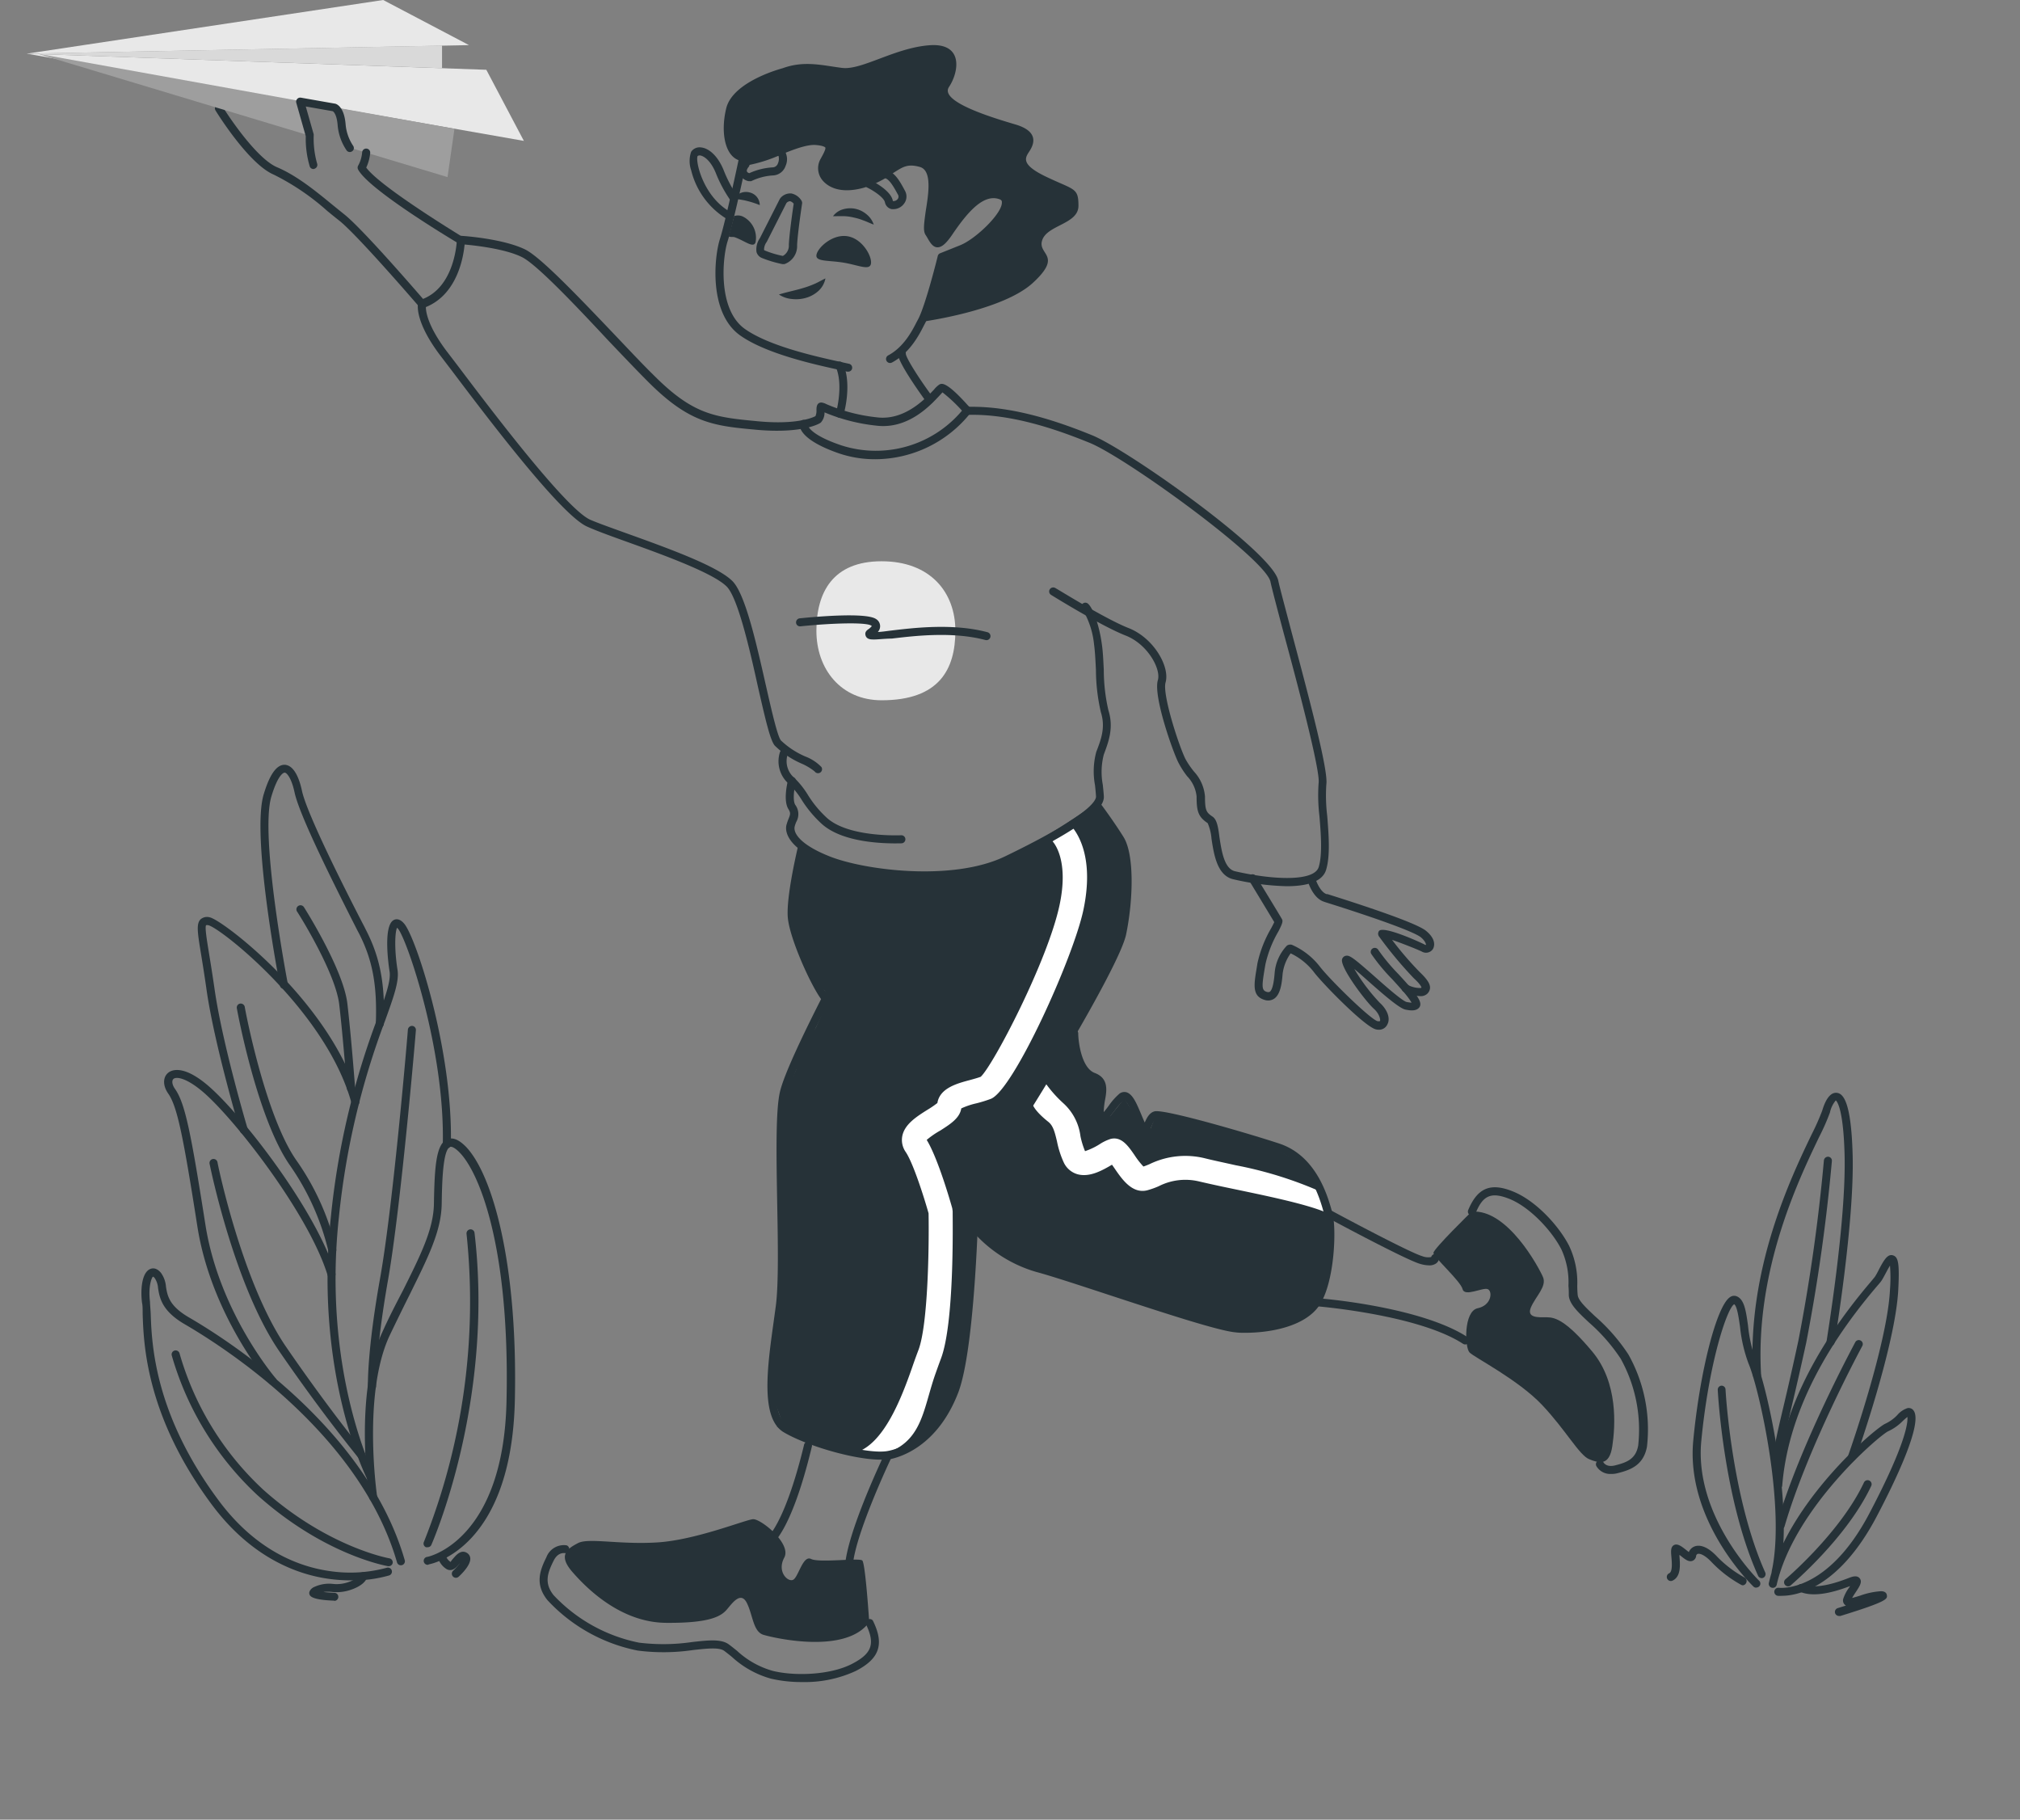 <svg width="312" height="281" fill="none" xmlns="http://www.w3.org/2000/svg"><rect width="100%" height="100%" fill="#808080" stroke="none"/><path d="M139.918 135.241c-6.433.429-12.688-2.326-15.011-3.757h-1.072l-1.072 5.903v6.44l2.68 6.977s2.145 2.684 2.681 2.684-7.505 16.636-7.505 16.636v30.054l-1.609 14.49 2.145 5.903c-1.966-.536-2.895-.644 9.113 3.22 12.008 3.864 17.512-8.05 18.763-14.49.536-7.155 1.608-21.037 1.608-19.32 0 1.717 7.505 5.009 11.258 6.44 8.935 2.862 27.662 8.587 31.093 8.587 3.431 0 7.505-1.431 9.113-2.147 5.361-4.83 2.145-18.247 1.608-19.857-.428-1.288-3.037-3.399-4.288-4.293-1.731-.993-3.021-1.576-6.433-2.683l-14.474-3.757-1.073 2.683c-.054-.492-.389-.847-1.608-1.61l-2.144-3.756-2.144 2.683-2.145 1.073v-1.61l1.072-3.22-1.072-1.61c-.357-.179-1.179-.644-1.608-1.073-.429-.429-.893-1.252-1.072-1.61l-.536-4.83c1.302-2.479 4.01-8.673 5.897-12.88 1.899-4.237 2.144-12.701 1.608-16.637l-4.289-5.903c-17.69 12.343-21.443 10.733-29.484 11.27Z" fill="#263238"/><path d="M127.277 154.475a.629.629 0 0 1-.504-.258c-1.684-2.361-4.761-9.252-5.082-12.429-.322-3.177 1.49-10.733 1.565-11.077a.623.623 0 0 1 1.211.279c0 .086-1.833 7.707-1.543 10.734.289 3.027 3.291 9.66 4.856 11.806a.636.636 0 0 1 .111.464.624.624 0 0 1-.25.406.648.648 0 0 1-.364.075Z" fill="#263238"/><path d="m136.101 224.639-4.085-.29c4.428-1.191 7.172-8.329 8.888-13.234a86.11 86.11 0 0 1 .943-2.609c1.523-3.982 1.662-16.379 1.576-21.144-.632-2.244-2.337-7.707-3.538-9.478a3.23 3.23 0 0 1-.514-2.49c.375-1.803 2.219-2.973 3.838-3.993a15.184 15.184 0 0 0 1.576-1.073c.365-2.297 3.034-3.016 5.018-3.542.622-.172 1.211-.333 1.672-.505 1.92-1.76 10.325-17.839 12.17-26.479 1.565-7.288-1.073-9.864-1.073-9.885l2.423-2.834c.451.376 4.364 3.971 2.327 13.503-1.587 7.406-10.775 27.692-14.27 29.098-.737.276-1.489.509-2.252.697-.801.178-1.581.441-2.327.784-.236 1.503-1.694 2.426-3.216 3.402a13.35 13.35 0 0 0-2.123 1.46c1.758 2.855 3.72 9.746 3.946 10.551l.064.462c0 1.76.279 17.323-1.823 22.797-.289.773-.589 1.61-.9 2.491-1.92 5.559-1.984 10.615-8.32 12.311ZM205.202 187.416c-2.927-1.439-10.55-2.941-15.118-3.907a196.922 196.922 0 0 1-4.9-1.074 9.06 9.06 0 0 0-6.229.752c-.57.249-1.158.458-1.758.622-2.316.58-3.892-1.696-5.029-3.359-.128-.183-.268-.398-.418-.591-1.447.848-3.441 2.007-5.361 1.46a3.37 3.37 0 0 1-2.058-1.75 14.431 14.431 0 0 1-1.072-3.305c-.354-1.492-.601-2.437-1.341-3.027-2.53-2.018-2.519-2.973-2.573-3.22l1.898-3.102a19.133 19.133 0 0 0 3.002 3.456 8.244 8.244 0 0 1 2.638 5.088c.161.79.398 1.562.707 2.307a10.389 10.389 0 0 0 2.252-1.073 7.003 7.003 0 0 1 1.694-.816c1.683-.418 2.712 1.074 3.699 2.501.404.627.863 1.216 1.372 1.76.268-.086.59-.214.944-.365a12.628 12.628 0 0 1 8.577-.901c1.19.3 2.841.644 4.75 1.073a60.72 60.72 0 0 1 13.209 4.122l1.115 3.349Z" fill="#fff"/><path d="M226.323 207.616a.661.661 0 0 1-.343-.097c-6.926-4.518-22.515-5.796-22.687-5.806a.63.63 0 0 1-.468-.194.618.618 0 0 1-.095-.726.622.622 0 0 1 .66-.315c.654 0 16.082 1.31 23.266 6a.624.624 0 0 1 .275.634.63.63 0 0 1-.608.504ZM220.748 195.401a5.117 5.117 0 0 1-1.426-.236c-2.219-.633-13.938-6.934-14.41-7.202a.623.623 0 0 1-.257-.837.635.635 0 0 1 .847-.258c4.171 2.254 12.491 6.623 14.152 7.106a2.49 2.49 0 0 0 1.405.139.618.618 0 0 1 .671-.458.625.625 0 0 1 .551.598 1.076 1.076 0 0 1-.45.837c-.317.22-.698.329-1.083.311Z" fill="#263238"/><path d="M227.299 187.104s-5.897 5.753-5.897 6.376c0 .622 4.192 4.347 4.503 5.592.311 1.245 3.11-.311 3.882 0 .772.311.622 2.49-1.555 2.952-2.176.461-2.016 6.064-1.244 6.837.772.773 7.505 4.197 11.183 8.082 3.677 3.886 5.747 7.771 7.291 8.394 1.544.622 3.109 1.073 3.57-2.018.461-3.091.933-9.789-3.099-14.608-4.031-4.82-5.746-5.292-6.99-5.292-1.244 0-3.217.161-2.477-1.546.74-1.706 2.477-3.22 1.855-4.669-.622-1.449-5.479-10.561-11.022-10.1Z" fill="#263238"/><path d="M248.828 227.612a2.47 2.47 0 0 1-2.262-1.224.604.604 0 0 1-.034-.471.609.609 0 0 1 .313-.355.62.62 0 0 1 .825.268c.054.086.472.784 1.78.462 1.791-.451 3.217-.966 3.581-3.091a22.561 22.561 0 0 0-2.712-13.396 27.727 27.727 0 0 0-4.911-5.602c-1.683-1.578-3.002-2.823-3.099-4.154 0-.483 0-.966-.053-1.471a12.209 12.209 0 0 0-1.072-5.603c-1.405-2.801-4.739-6.44-7.902-7.781-2.906-1.192-4.225-.666-5.361 2.146a.624.624 0 0 1-.815.333.625.625 0 0 1-.332-.816c1.447-3.456 3.484-4.293 7.022-2.822 3.539 1.47 7.055 5.366 8.578 8.382a13.232 13.232 0 0 1 1.243 6.118c0 .487.022.959.065 1.417.053.837 1.286 1.997 2.702 3.327a28.707 28.707 0 0 1 5.125 5.872 23.632 23.632 0 0 1 2.873 14.264c-.536 2.845-2.52 3.575-4.503 4.068a3.654 3.654 0 0 1-1.051.129ZM138.309 130.239c-3.055 0-8.577-.397-11.461-3.081a17.988 17.988 0 0 1-3.002-3.606 12.243 12.243 0 0 0-2.005-2.501 4.604 4.604 0 0 1-1.362-4.937.62.62 0 0 1 .804-.344.615.615 0 0 1 .399.566.594.594 0 0 1-.045.239 3.37 3.37 0 0 0 1.072 3.564 13.6 13.6 0 0 1 2.145 2.726 16.62 16.62 0 0 0 2.809 3.381c2.98 2.769 9.649 2.801 11.558 2.737a.621.621 0 0 1 0 1.245l-.912.011Z" fill="#263238"/><path d="M142.877 135.777a46.396 46.396 0 0 1-15.204-2.383c-6.572-2.576-6.433-5.366-6.164-6.128.081-.281.178-.557.289-.827.257-.644.354-.88 0-1.459-.879-1.331-.161-4.219-.075-4.541a.621.621 0 0 1 .75-.45.636.636 0 0 1 .451.762c-.29 1.073-.504 2.919-.086 3.542a2.4 2.4 0 0 1 .161 2.608 4.407 4.407 0 0 0-.247.697c-.289 1.074.954 2.888 5.361 4.637 5.361 2.147 19.042 3.929 27.137 0 13.134-6.332 14.066-8.672 14.034-9.241-.032-.569-.086-1.073-.15-1.717a11.609 11.609 0 0 1 .193-5.174c.729-1.889 1.458-3.767.708-6.118a29.605 29.605 0 0 1-.762-6.558c-.075-1.46-.139-2.844-.289-3.896a13 13 0 0 0-1.748-5.367.606.606 0 0 1-.225-.417.611.611 0 0 1 .14-.452.63.63 0 0 1 .879-.086c.9.762 1.822 3.746 2.144 6.193.172 1.073.236 2.522.311 4.014a28.18 28.18 0 0 0 .708 6.247c.879 2.769 0 4.948-.708 6.869a10.743 10.743 0 0 0-.15 4.669c.064.623.129 1.224.161 1.782.064 1.395-1.383 3.993-14.743 10.422-3.581 1.718-8.266 2.372-12.876 2.372Z" fill="#263238"/><path d="M198.748 136.851a40.48 40.48 0 0 1-8.267-1.074c-2.498-.579-2.991-3.853-3.356-6.247a7.64 7.64 0 0 0-.589-2.415c-1.48-.987-1.716-1.856-1.716-4.132a5.26 5.26 0 0 0-1.458-3.113 13.658 13.658 0 0 1-1.372-2.146c-.869-1.739-3.882-10.24-3.153-12.687.515-1.707-1.565-5.57-4.996-6.902-3.731-1.46-11.183-6.075-11.493-6.268a.62.62 0 0 1 .183-1.135.635.635 0 0 1 .471.072c.075 0 7.666 4.755 11.289 6.172 3.914 1.524 6.433 5.979 5.737 8.415-.526 1.782 1.983 9.596 3.066 11.807.381.686.822 1.336 1.319 1.943a6.439 6.439 0 0 1 1.704 3.864c0 2.146.204 2.458 1.169 3.102.686.461.869 1.631 1.072 3.22.333 2.146.74 4.83 2.402 5.216 5.747 1.32 12.244 1.664 12.93-.676.579-1.964.333-5.077.107-7.825a26.848 26.848 0 0 1-.128-5.141c.268-1.9-3.217-15.113-5.361-23.002-1.019-3.842-1.823-6.87-2.08-8.071-.751-3.542-22.43-19.256-27.984-21.467-4.781-1.943-11.922-4.497-18.784-4.294a.559.559 0 0 1-.482-.203 23.687 23.687 0 0 0-3.41-3.274l-.375.408c-1.48 1.6-4.943 5.367-9.907 4.723a28.365 28.365 0 0 1-7.934-2.04 2.254 2.254 0 0 1-.557 1.556l-.097.076c-.107.075-2.648 1.663-9.649 1.073-6.755-.612-10.465-.945-16.941-7.428-1.812-1.813-3.913-4.025-6.154-6.375-5.168-5.55-11.065-11.742-13.316-12.87-2.573-1.288-7.205-1.803-8.878-1.953-.182 1.964-1.136 7.696-5.982 9.66 0 .773.343 3.048 3.313 6.945l1.64 2.146c5.007 6.633 16.747 22.165 20.468 23.764 1.2.515 3.216 1.234 5.51 2.06 6.273 2.255 14.089 5.056 16.415 7.396 1.973 1.964 3.667 9.467 5.168 16.1.879 3.864 1.791 7.868 2.327 8.512a12.719 12.719 0 0 0 3.774 2.479 6.84 6.84 0 0 1 2.477 1.621.62.62 0 0 1-.183.859.633.633 0 0 1-.857-.172 8.803 8.803 0 0 0-1.995-1.202 13.608 13.608 0 0 1-4.17-2.791c-.697-.826-1.394-3.821-2.584-9.027-1.287-5.86-3.12-13.803-4.836-15.531-2.144-2.147-10.121-5.012-15.954-7.105-2.326-.838-4.288-1.557-5.585-2.147-4.021-1.728-15.472-16.873-20.961-24.15l-1.64-2.147c-4.097-5.367-3.593-8.018-3.517-8.297a.59.59 0 0 1 .396-.44c5.361-1.803 5.576-9.199 5.586-9.274a.622.622 0 0 1 .654-.6c.268 0 6.583.44 9.971 2.146 2.434 1.267 8.16 7.267 13.692 13.073 2.23 2.34 4.289 4.551 6.133 6.354 6.154 6.161 9.499 6.44 16.168 7.074 5.875.536 8.341-.58 8.76-.805.127-.294.182-.614.16-.934 0-.354 0-1.17.762-1.17.267.034.525.118.761.247a26.713 26.713 0 0 0 7.794 2.04c4.289.547 7.506-2.877 8.846-4.294.238-.301.52-.566.836-.784.365-.171 1.072-.504 4.589 3.456 6.99-.128 14.185 2.437 19.009 4.401 5.586 2.286 27.802 18.032 28.724 22.412.246 1.17 1.072 4.185 2.069 8.007 3.12 11.677 5.672 21.466 5.361 23.495a26.192 26.192 0 0 0 .139 4.873c.225 2.855.483 6.086-.161 8.265-.557 1.975-3.184 2.576-6.089 2.576Z" fill="#263238"/><path d="M135.189 70.915a17.286 17.286 0 0 1-5.628-.912c-6.198-2.147-6.133-4.24-6.058-4.637a.622.622 0 0 1 .713-.52.627.627 0 0 1 .52.713c0 .108.246 1.546 5.232 3.22a17.385 17.385 0 0 0 18.977-5.806.624.624 0 0 1 .414-.231.611.611 0 0 1 .455.134.632.632 0 0 1 .096.88 18.859 18.859 0 0 1-14.721 7.16Z" fill="#263238"/><path d="M80.916 21.756 4.128 8.286l70.988 2.49 5.8 10.98Z" fill="#E8E8E8"/><path d="M68.276 10.53V7.04L4.128 8.286l64.148 2.243Z" fill="#D9D9D9"/><path d="M72.436 6.966 59.184 0 4.128 8.286l68.308-1.32Z" fill="#E8E8E8"/><path d="M65.188 47.549a.579.579 0 0 1-.472-.215c-.097-.107-9.52-11.066-12.33-13.277-.579-.45-1.18-.945-1.801-1.449a37.162 37.162 0 0 0-8.31-5.646c-3.86-1.631-8.791-9.574-8.995-9.918a.627.627 0 0 1 .688-.929.623.623 0 0 1 .384.286c0 .075 4.932 7.931 8.438 9.423 3.066 1.3 6.004 3.703 8.577 5.818l1.78 1.438c2.916 2.286 12.116 12.988 12.512 13.45a.612.612 0 0 1-.064.869.6.6 0 0 1-.407.15Z" fill="#263238"/><path d="M46.371 15.606 5.78 8.286l42.072 12.665-1.48-5.345ZM54.037 22.808l15.086 4.54 1.072-7.459-17.927-3.22s.397 2.33.622 3.22a22.19 22.19 0 0 0 1.147 2.92Z" fill="#9E9E9E"/><path d="M129.732 64.497h-.172a.616.616 0 0 1-.375-.297.617.617 0 0 1-.054-.476s1.169-4.132 0-6.977a.621.621 0 0 1 .102-.726.625.625 0 0 1 .722-.125.624.624 0 0 1 .324.39c1.318 3.22.075 7.6 0 7.782a.625.625 0 0 1-.547.429ZM143.584 62.329a.623.623 0 0 1-.504-.258c-1.694-2.34-4.524-6.44-4.417-7.588a.634.634 0 0 1 .676-.558.643.643 0 0 1 .568.676c0 .654 2.144 4.014 4.181 6.74a.62.62 0 0 1-.504.987ZM212.964 159.015a2.179 2.179 0 0 1-.44-.054c-1.715-.375-8.427-7.255-9.649-8.93a9.928 9.928 0 0 0-3.528-2.812 6.833 6.833 0 0 0-1.243 3.22c-.129 1.589-.375 3.145-1.298 3.778a1.701 1.701 0 0 1-1.511.183c-1.909-.58-1.619-2.351-1.212-4.798l.14-.869a18.686 18.686 0 0 1 2.144-5.442c.171-.322.354-.676.45-.891-.493-.827-2.509-4.154-3.892-6.44a.637.637 0 0 1 .204-.859.624.624 0 0 1 .858.204c.654 1.073 3.892 6.365 4.042 6.676.15.312 0 .741-.569 1.846a17.592 17.592 0 0 0-2.004 5.067l-.151.869c-.418 2.554-.439 3.166.344 3.402.3.097.407 0 .461 0 .557-.375.707-2.232.761-2.844a6.925 6.925 0 0 1 1.898-4.293.916.916 0 0 1 .771-.129 11.07 11.07 0 0 1 4.289 3.327c1.651 2.147 7.913 8.244 8.953 8.469.118 0 .321.054.375-.054.054-.107 0-.966-.922-1.835-1.233-1.073-5.297-6.44-4.943-7.675a.746.746 0 0 1 .579-.536c.579-.118 1.158.3 4.471 3.22 1.705 1.513 4.289 3.789 4.932 3.918.248.049.499.084.751.107a6.25 6.25 0 0 0-.451-.687c-.514-.719-1.533-1.836-2.519-2.92a28.68 28.68 0 0 1-3.27-3.949.625.625 0 0 1 .257-.838.63.63 0 0 1 .847.247 29.458 29.458 0 0 0 3.077 3.703c1.072 1.159 2.059 2.254 2.616 3.027.558.773 1.072 1.578.633 2.147-.44.569-1.308.515-2.145.332-.836-.182-2.691-1.706-5.511-4.196-.75-.666-1.651-1.471-2.38-2.072a29.193 29.193 0 0 0 3.924 5.206c1.19 1.073 1.673 2.404 1.201 3.316a1.413 1.413 0 0 1-1.34.859Z" fill="#263238"/><path d="M219.247 153.82a5.952 5.952 0 0 1-2.509-.708.624.624 0 0 1 .172-1.088.62.62 0 0 1 .439.014 3.951 3.951 0 0 0 2.145.526l.053-.064s0-.365-1.19-1.449a62.973 62.973 0 0 1-5.361-6.44.732.732 0 0 1 0-.848c.74-.902 7.066 2.061 7.13 2.147a.35.35 0 0 0 .129 0s0-.505-.793-1.17c-.987-.805-6.509-2.834-14.786-5.431l-.15-.054c-1.758-.548-2.498-3.048-2.573-3.327a.623.623 0 0 1 1.19-.333c.172.579.804 2.146 1.748 2.479h.15c6.133 1.932 13.756 4.476 15.203 5.657 1.448 1.18 1.415 2.232 1.072 2.833a1.276 1.276 0 0 1-1.694.387c-.643-.322-3.023-1.267-4.61-1.814a51.063 51.063 0 0 0 4.289 4.991c1.125 1.073 1.597 1.792 1.576 2.436a1.352 1.352 0 0 1-.558.998 1.533 1.533 0 0 1-1.072.258ZM120.876 10.54s-7.677 1.975-8.706 6.183c-1.029 4.207 0 8.586 3.313 8.146 3.313-.44 7.655-3.316 10.55-3.112 2.895.203 2.284 1.298 1.244 3.134-1.04 1.835.825 4.948 6.004 3.499 5.179-1.45 5.361-4.143 9.103-3.113 3.742 1.03.332 9.531 1.201 10.734.868 1.202 1.072 2.898 3.023 0 1.951-2.899 4.889-6.838 7.988-5.797 3.098 1.042-2.895 7.042-5.994 8.287l-3.109 1.245s-1.244 8.694-3.109 9.939c0 0 12.426-1.653 17.154-6.01 4.729-4.359.622-4.294 1.448-6.623.825-2.33 5.586-2.447 5.586-5.27 0-2.823-.622-2.405-4.964-4.476-4.343-2.072-3.11-3.102-2.488-4.143.622-1.041 1.244-2.898-2.273-3.94-3.516-1.04-11.794-3.52-10.271-5.795 1.522-2.276 2.316-6.838-3.024-6.44-5.339.397-10.443 3.874-13.477 3.499-3.034-.376-5.832-1.181-9.199.053Z" fill="#263238"/><path d="M131.008 57.392h-.15l-1.394-.312c-3.613-.794-11.129-2.436-15.139-5.28-4.9-3.478-4.01-12.13-3.131-14.888.88-2.758 2.863-12.085 2.884-12.225a.614.614 0 0 1 .279-.397.57.57 0 0 1 .472-.075c.125.011.25.011.375 0a.644.644 0 0 1 .204-.065 20.467 20.467 0 0 0 4.717-1.524c2.145-.88 4.225-1.717 5.951-1.588.954.075 2.144.246 2.53 1.073.386.826-.096 1.792-.782 3.005a1.707 1.707 0 0 0 .203 1.879c.858 1.073 2.767 1.384 5.082.73a14.513 14.513 0 0 0 4.396-2.072c1.48-.955 2.638-1.707 5.05-1.073 2.981.837 2.295 5.098 1.801 8.221-.216.921-.303 1.868-.257 2.813.161.225.3.472.44.708.108.232.253.446.429.633a6.185 6.185 0 0 0 1.072-1.352c1.747-2.544 4.996-7.277 8.706-6.032a1.718 1.718 0 0 1 1.286 1.631c.075 2.458-4.535 6.73-7.258 7.814l-2.809 1.127c-.376 1.503-1.984 7.792-3.088 9.789l-.215.408c-.686 1.352-2.144 4.186-4.899 5.645a.621.621 0 0 1-.881-.734.63.63 0 0 1 .302-.371c2.423-1.277 3.741-3.864 4.374-5.11l.236-.44c1.136-2.081 3.023-9.66 3.045-9.788a.607.607 0 0 1 .364-.43l3.11-1.245c2.391-.955 6.529-4.948 6.433-6.633 0-.16 0-.354-.44-.493-2.477-.827-4.964 2.146-7.28 5.57-.954 1.385-1.619 1.9-2.262 1.879-.643-.022-1.072-.677-1.405-1.256-.118-.204-.236-.419-.375-.623-.429-.6-.279-1.685 0-3.714.429-2.65 1.008-6.279-.901-6.815-1.908-.537-2.637 0-4.042.88a15.555 15.555 0 0 1-4.589 2.318c-4.063 1.138-5.832-.43-6.433-1.159a2.91 2.91 0 0 1-.31-3.22c.375-.676.889-1.588.761-1.825 0 0-.193-.29-1.512-.386-1.319-.097-3.452.708-5.361 1.503a23.452 23.452 0 0 1-4.91 1.588c-.165.061-.34.09-.515.086-.461 2.147-2.048 9.381-2.798 11.72-.751 2.34-1.609 10.455 2.669 13.504 3.796 2.694 11.151 4.293 14.678 5.076l1.426.312a.615.615 0 0 1 .387.28.623.623 0 0 1 .074.471.607.607 0 0 1-.6.462Z" fill="#263238"/><path d="M112.76 34.014a.559.559 0 0 1-.29-.075 12.192 12.192 0 0 1-5.714-7.642 4.372 4.372 0 0 1 0-2.866 1.566 1.566 0 0 1 1.511-.666c1.073.097 2.466 1.074 3.453 3.381a20.554 20.554 0 0 0 2.144 4.111.625.625 0 0 1-.573 1 .621.621 0 0 1-.413-.238 20.907 20.907 0 0 1-2.348-4.379c-.837-1.986-1.92-2.597-2.434-2.64-.247 0-.333.086-.354.118-.354.783.901 6.44 5.275 8.726a.625.625 0 0 1 .308.697.628.628 0 0 1-.597.473h.032ZM138.074 32.297h-.322a1.315 1.315 0 0 1-1.072-1.074c-.172-.73-1.716-1.77-2.766-2.275a.616.616 0 0 1-.32-.358.625.625 0 0 1 .03-.48.629.629 0 0 1 .352-.318.613.613 0 0 1 .474.029c.514.247 3.077 1.567 3.442 3.123 0 .097 0 .097.085.108a.827.827 0 0 0 .697-.344.61.61 0 0 0 0-.687c-.815-1.513-1.372-2.361-2.058-2.544a.623.623 0 1 1 .311-1.202c1.243.322 1.994 1.567 2.841 3.167a1.818 1.818 0 0 1-.14 2.017 2.05 2.05 0 0 1-1.554.838ZM115.794 27.971a.67.67 0 0 1-.204 0 1.9 1.9 0 0 1-1.394-1.256 2.155 2.155 0 0 1 .515-1.76.631.631 0 0 1 .879 0 .624.624 0 0 1 0 .87c-.107.128-.289.44-.236.611.054.172.161.215.365.312a10.151 10.151 0 0 1 3.624-.902.89.89 0 0 0 .814-.622c.162-.37.192-.782.086-1.17a.622.622 0 0 1-.668-.857.616.616 0 0 1 .325-.324 1.073 1.073 0 0 1 1.169.225 2.504 2.504 0 0 1 .268 2.523 2.148 2.148 0 0 1-1.941 1.47 8.875 8.875 0 0 0-3.356.88.552.552 0 0 1-.246 0Z" fill="#263238"/><path d="M117.348 31.674c-.626-.26-1.271-.47-1.929-.633a8.176 8.176 0 0 0-.869-.183c-.332-.064-.686-.096-1.147-.225a2.145 2.145 0 0 1 2.348-.923 2.017 2.017 0 0 1 1.597 1.964ZM128.66 33.392a2.903 2.903 0 0 1 1.566-1.074 3.949 3.949 0 0 1 1.94-.064 4.01 4.01 0 0 1 1.716.87c.495.408.866.947 1.072 1.556-.611-.215-1.072-.462-1.608-.644a8.698 8.698 0 0 0-1.459-.44 7.546 7.546 0 0 0-1.501-.215c-.579 0-1.125 0-1.726.01ZM120.972 40.787h-.118a18.04 18.04 0 0 1-3.216-.966 1.401 1.401 0 0 1-.793-.912c-.1-.758.092-1.525.536-2.147l3.066-6.043.107-.15a1.994 1.994 0 0 1 1.662-.698 2.41 2.41 0 0 1 1.598 1.149.68.68 0 0 1 .075.407s-.697 4.573-.772 6.44a2.941 2.941 0 0 1-1.962 2.92h-.183Zm.504-9.445-3.055 6.021a1.986 1.986 0 0 0-.408 1.202s0 .075.118.118c.9.369 1.834.65 2.788.837a1.811 1.811 0 0 0 .922-1.717c.075-1.717.6-5.367.75-6.343a1.07 1.07 0 0 0-.557-.387.773.773 0 0 0-.558.28v-.011ZM113.403 33.36a1.821 1.821 0 0 1 1.469.15 3.659 3.659 0 0 1 1.823 3.928c-.343.88-1.458-.118-3.067-.751-.525-.204-.579 0-1.072-.172l.847-3.156ZM126.108 39.36c-.182 1.073 1.801.815 4.128 1.19 2.326.376 4.095 1.289 4.288.172.193-1.116-1.308-3.864-3.624-4.24-2.315-.375-4.61 1.761-4.792 2.877ZM120.308 45.477c1.404-.429 2.594-.643 3.731-.998.57-.163 1.129-.364 1.672-.6.569-.226 1.073-.548 1.78-.881a3.507 3.507 0 0 1-1.072 1.921 4.836 4.836 0 0 1-1.93 1.074 5.493 5.493 0 0 1-2.144.182 4.28 4.28 0 0 1-2.037-.697Z" fill="#263238"/><path d="M147.562 97.405c0 5.947-2.488 10.734-11.397 10.734-6.283 0-10.068-4.809-10.068-10.734s2.53-10.733 10.068-10.733c7.537 0 11.397 4.798 11.397 10.733Z" fill="#E8E8E8"/><path d="M135.093 98.747h-.204c-.343 0-.997 0-1.19-.59-.193-.59.246-.87.547-1.073.152-.122.292-.259.418-.408l-.097-.065c-.804-.558-6.186-.386-10.925.108a.608.608 0 0 1-.615-.315.614.614 0 0 1-.071-.233.635.635 0 0 1 .557-.687c1.684-.171 10.175-.998 11.794.108a1.295 1.295 0 0 1 .633 1.073 1.297 1.297 0 0 1-.354.923c.515 0 1.222-.118 2.037-.214 3.592-.43 9.649-1.149 14.903.257a.621.621 0 0 1-.322 1.202c-5.071-1.341-10.925-.644-14.431-.225-1.222.021-2.112.14-2.68.14ZM48.42 26.104a.61.61 0 0 1-.57-.376 14.933 14.933 0 0 1-.621-4.69l-1.469-5.174a.633.633 0 0 1 .708-.784l5.189.913c.257 0 1.501.408 1.726 3.22a7.014 7.014 0 0 0 1.18 3.327.603.603 0 0 1-.215.848.611.611 0 0 1-.847-.215 8.12 8.12 0 0 1-1.35-3.853c-.15-1.857-.751-2.147-.762-2.147l-4.16-.73 1.222 4.294c.005.06.005.122 0 .182a14.246 14.246 0 0 0 .515 4.294.624.624 0 0 1-.322.816.665.665 0 0 1-.225.075ZM71.192 37.706a.557.557 0 0 1-.322-.085c-1.415-.838-13.874-8.33-15.547-11.42a.634.634 0 0 1 0-.634 5.016 5.016 0 0 0 .612-2.04.624.624 0 1 1 1.243.108 6.81 6.81 0 0 1-.61 2.243c1.822 2.544 11.29 8.512 14.913 10.734a.601.601 0 0 1 .215.848.622.622 0 0 1-.504.246ZM134.257 250.496s-.59-9.081-1.073-9.521c-.482-.44-6.647.397-7.912-.236-1.265-.633-1.962 2.834-2.777 3.22-.815.387-2.53-1.266-1.362-3.424 1.169-2.157-3.634-6.032-4.835-5.935-1.201.096-8.856 3.22-14.775 3.585-5.918.365-10.625-.752-12.254.107-1.63.859-3.142 1.825-.869 4.444 2.273 2.619 7.505 7.803 14.453 7.867 6.948.065 8.577-1.073 9.435-2.082.858-1.009 2.144-2.844 3.077-.966.933 1.878.954 4.422 2.573 4.905 1.619.483 12.705 3.059 16.319-1.964Z" fill="#263238"/><path d="M123.9 259.748a20.88 20.88 0 0 1-4.825-.526 14.707 14.707 0 0 1-5.994-3.327 30.514 30.514 0 0 0-1.222-.966c-.772-.569-2.637-.365-4.782-.129a31.307 31.307 0 0 1-8.577.086 25.837 25.837 0 0 1-13.938-7.782c-1.984-2.458-1.169-4.615-.172-6.623a2.886 2.886 0 0 1 3.131-1.846.625.625 0 0 1 .14 1.096.617.617 0 0 1-.43.106c-.107 0-1.072-.171-1.736 1.203-.912 1.835-1.49 3.391 0 5.28a24.8 24.8 0 0 0 13.198 7.342 30.68 30.68 0 0 0 8.234-.097c2.498-.279 4.482-.493 5.64.365.429.312.847.655 1.276.999a13.47 13.47 0 0 0 5.511 3.091c3.366.837 8.866.665 12.233-1.074 3.12-1.61 3.624-3.112 2.144-6.171a.622.622 0 0 1 1.072-.548c1.823 3.65 1.073 5.914-2.637 7.814a18.744 18.744 0 0 1-8.266 1.707ZM118.528 238.882a.6.6 0 0 1-.547-.343.607.607 0 0 1-.042-.462.594.594 0 0 1 .299-.354c.086-.065 2.885-1.975 5.94-14.555a.633.633 0 0 1 .263-.437.62.62 0 0 1 .735.019.618.618 0 0 1 .203.708c-3.216 13.352-6.24 15.199-6.572 15.36a.627.627 0 0 1-.279.064ZM131.126 243.219a.613.613 0 0 1-.611-.58c-.301-4.68 5.875-17.646 6.143-18.193a.622.622 0 0 1 1.072.536c-.064.129-6.293 13.224-6.025 17.571a.627.627 0 0 1-.579.666Z" fill="#263238"/><path d="M135.972 225.401c-4.074 0-11.397-2.147-14.903-4.218-3.667-2.147-2.552-10.068-1.576-17.066.118-.859.236-1.707.343-2.512.429-3.327.322-9.724.204-15.918-.129-7.309-.247-14.221.429-17.087 1.243-5.367 12.019-25.116 12.48-25.953a.594.594 0 0 1 .606-.324.591.591 0 0 1 .23.077.61.61 0 0 1 .246.837c-.107.204-11.15 20.501-12.362 25.642-.632 2.715-.504 9.875-.386 16.787.108 6.236.226 12.687-.214 16.1-.107.816-.225 1.664-.354 2.522-.868 6.279-1.962 14.104.976 15.821 3.656 2.147 12.244 4.541 15.407 3.961 1.554-.279 6.83-1.803 9.778-9.553 2.402-6.3 3.066-27.144 3.066-29.313a13.927 13.927 0 0 0-1.769-3.552c-1.49-2.512-2.144-3.746-1.544-4.444.601-.698 1.383-.172 1.705 0a18.021 18.021 0 0 1 3.742 2.512l.729.569v-.183a36.327 36.327 0 0 0-.815-2.544c-.514-1.513-.804-2.35-.321-2.909a1.234 1.234 0 0 1 1.233-.289c1.629.322 2.519.204 3.216-.451.836-.902 15.557-24.687 16.597-29.839 1.18-5.71 1.072-12.064-.225-14.147a78.943 78.943 0 0 0-3.388-4.926.624.624 0 0 1 .129-.87.606.606 0 0 1 .459-.124.602.602 0 0 1 .409.242s1.898 2.534 3.442 5.013c1.704 2.737 1.479 9.8.396 15.027-1.082 5.227-16.114 29.592-17.036 30.515-1.201 1.202-2.756 1.073-4.289.794.127.532.288 1.056.483 1.567.246.719.557 1.61.836 2.63.214.805.375 1.621-.193 1.985-.568.365-1.276-.118-2.466-1.073a17.097 17.097 0 0 0-3.485-2.351h-.064c.437.944.935 1.858 1.49 2.738 1.201 2.039 1.941 3.338 1.941 4.186 0 .214-.483 22.754-3.142 29.752-3.216 8.362-9.006 10.025-10.721 10.337a7.266 7.266 0 0 1-1.319.032Z" fill="#263238"/><path d="M192.368 205.813c-.547 0-1.072 0-1.49-.065-2.574-.193-11.515-3.134-19.407-5.721-4.739-1.556-9.209-3.026-11.44-3.617a20.668 20.668 0 0 1-9.949-6.44.619.619 0 0 1-.115-.726.606.606 0 0 1 .165-.201.613.613 0 0 1 .492-.128.617.617 0 0 1 .423.282 19.831 19.831 0 0 0 9.295 6c2.273.601 6.766 2.072 11.515 3.639 7.441 2.436 16.694 5.485 19.117 5.667 3.624.279 9.768-.494 11.794-3.756 2.026-3.263 2.348-11.217 1.79-13.17l-.075-.269c-.664-2.35-2.219-7.878-7.29-9.563-6.348-2.147-17.423-5.163-18.602-4.959-.247 0-.515.665-.676 1.02-.246.558-.504 1.127-1.072 1.137-.568.011-.944-.654-1.072-.933-.225-.451-.45-.977-.676-1.525-.343-.826-1.072-2.543-1.469-2.64-.511.472-.974.993-1.383 1.556-.986 1.267-1.651 2.147-2.401 1.836-.751-.311-.665-1.074-.665-1.374a11.83 11.83 0 0 1 .279-2.233c.343-1.738.354-2.339-.804-2.78-2.745-1.073-3.356-5.592-3.356-7.255a.62.62 0 0 1 .622-.623.62.62 0 0 1 .621.623c0 1.073.44 5.302 2.552 6.096 2.112.795 1.887 2.608 1.587 4.176-.114.616-.182 1.24-.204 1.867.268-.3.59-.719.837-1.073a10.14 10.14 0 0 1 1.576-1.76 1.254 1.254 0 0 1 1.072-.237c.986.269 1.587 1.707 2.284 3.36.193.462.386.923.568 1.32.289-.644.686-1.513 1.522-1.728 1.587-.386 15.107 3.596 19.299 4.991 5.683 1.9 7.43 8.082 8.084 10.412l.075.257c.644 2.233.408 10.497-1.929 14.179-2.22 3.467-7.849 4.358-11.494 4.358ZM275.236 246.428a4.461 4.461 0 0 1-.654 0 .622.622 0 0 1-.526-.709.62.62 0 0 1 .708-.525c.086 0 7.505.901 14.035-11.614 5.629-10.733 5.897-13.953 5.811-14.769-.204.15-.472.397-.719.622a7.544 7.544 0 0 1-2.208 1.567c-1.233.494-14.539 11.807-17.262 23.721a.619.619 0 0 1-.273.386.614.614 0 0 1-.467.076.607.607 0 0 1-.392-.271.618.618 0 0 1-.08-.47c2.852-12.472 16.555-24.01 18.013-24.601a6.156 6.156 0 0 0 1.822-1.32 3.504 3.504 0 0 1 1.577-1.073.908.908 0 0 1 .943.375c1.48 1.975-2.916 11.067-5.672 16.304-5.95 11.335-12.576 12.301-14.656 12.301Z" fill="#263238"/><path d="M276.179 244.968a.624.624 0 0 1-.59-.439.619.619 0 0 1 .041-.476.626.626 0 0 1 .152-.191c.086-.064 8.481-7.202 12.116-14.93a.621.621 0 0 1 1.126.526c-3.753 7.986-12.084 15.027-12.438 15.36a.63.63 0 0 1-.407.15ZM274.71 229.973h-.053a.613.613 0 0 1-.569-.665c.847-10.208 5.822-20.737 14.786-31.277.375-.451.632-.752.739-.902.216-.347.413-.705.59-1.073.729-1.374 1.319-2.447 2.144-2.211.826.236 1.073 1.073.847 5.366-.45 8.587-6.293 25.202-6.54 25.9a.612.612 0 0 1-.307.401.618.618 0 0 1-.723-.093.622.622 0 0 1-.138-.716c.064-.172 6.036-17.12 6.432-25.556a23.357 23.357 0 0 0 0-3.703c-.225.354-.493.859-.664 1.181-.172.322-.472.891-.665 1.17-.193.279-.407.504-.826.998-8.791 10.347-13.659 20.629-14.484 30.568a.62.62 0 0 1-.569.612Z" fill="#263238"/><path d="M275.021 236.135h-.171a.623.623 0 0 1-.418-.773c3.613-12.387 12.04-27.907 12.126-28.1a.614.614 0 0 1 .607-.321c.08.009.158.034.229.074a.598.598 0 0 1 .299.367.608.608 0 0 1-.052.47c-.086.161-8.438 15.606-12.019 27.907a.621.621 0 0 1-.24.284.62.62 0 0 1-.361.092Z" fill="#263238"/><path d="M271.258 245.172a.608.608 0 0 1-.429-.172c-.429-.408-10.465-10.25-9.296-22.54 1.019-10.733 3.624-20.833 5.683-22.153a1.063 1.063 0 0 1 .965-.151c1.233.43 1.49 2.244 1.811 4.551a21.495 21.495 0 0 0 1.223 5.367c1.726 4.068 5.897 22.701 3.656 32.79a.625.625 0 0 1-.731.433.621.621 0 0 1-.481-.701c2.145-9.842-1.897-28.057-3.591-32.039a22.91 22.91 0 0 1-1.309-5.646c-.203-1.427-.45-3.22-.911-3.51-1.158.73-3.945 9.274-5.082 21.21-1.072 11.656 8.824 21.391 8.92 21.466a.618.618 0 0 1 .168.69.617.617 0 0 1-.596.384v.021Z" fill="#263238"/><path d="M272.115 243.701a.626.626 0 0 1-.568-.365c-5.361-11.871-6.229-28.54-6.229-28.701a.611.611 0 0 1 .579-.654.614.614 0 0 1 .432.167.618.618 0 0 1 .19.423c0 .161.911 16.604 6.133 28.261a.625.625 0 0 1-.311.816.571.571 0 0 1-.226.053ZM271.386 212.982a.62.62 0 0 1-.622-.579c-.954-16.379 5.833-30.515 9.092-37.299a36.223 36.223 0 0 0 1.598-3.606c.718-2.415 1.64-2.823 2.273-2.737.933.118 2.198 1.256 2.423 9.574.29 10.497-2.766 28.851-2.788 28.98a.613.613 0 0 1-.252.407.61.61 0 0 1-.222.1.608.608 0 0 1-.472-.078.626.626 0 0 1-.287-.633c0-.182 3.056-18.429 2.777-28.797-.203-7.739-1.351-8.372-1.361-8.383a4.283 4.283 0 0 0-.901 1.867 34.373 34.373 0 0 1-1.673 3.789c-3.216 6.698-9.896 20.63-8.963 36.687a.616.616 0 0 1-.159.45.617.617 0 0 1-.431.205l-.032.053Z" fill="#263238"/><path d="M274.474 227.322a.633.633 0 0 1-.622-.558c-.203-1.857.461-4.69 1.684-9.842a502.398 502.398 0 0 0 2.219-9.821 276.773 276.773 0 0 0 3.956-27.907.644.644 0 0 1 .676-.569.62.62 0 0 1 .421.22.602.602 0 0 1 .136.456 278.821 278.821 0 0 1-3.967 28.057 531.318 531.318 0 0 1-2.241 9.832c-1.179 5.023-1.833 7.782-1.651 9.435a.625.625 0 0 1-.547.687l-.064.01ZM284.038 249.541a.638.638 0 0 1-.6-.44.623.623 0 0 1 .418-.773l1.265-.397a1.07 1.07 0 0 1-.172-.118.905.905 0 0 1-.257-.902 6.194 6.194 0 0 1 .933-1.782l.139-.204c-2.326.88-5.554 1.836-7.773.87a.627.627 0 0 1-.381-.578.607.607 0 0 1 .396-.568.633.633 0 0 1 .478.008c2.145.923 5.854-.515 7.087-.988.44-.171 1.244-.483 1.673.065.429.547 0 1.191-.579 2.082-.204.301-.429.644-.59.945.354-.086.836-.236 1.222-.355a11.631 11.631 0 0 1 3.217-.686c.686 0 .89.332.922.611.086.58.15.956-7.205 3.22l-.193-.01ZM269.221 244.807a.556.556 0 0 1-.29-.075 18.772 18.772 0 0 1-4.567-3.51c-1.019-1.073-1.769-1.363-2.145-1.266a.39.39 0 0 0-.172.136.388.388 0 0 0-.074.207.898.898 0 0 1-.558.73c-.589.225-1.168-.247-1.844-.794l-.171-.129v.215c.107 1.255.278 3.144-1.073 3.767a.615.615 0 0 1-.683-.113.632.632 0 0 1-.197-.436.615.615 0 0 1 .168-.447.62.62 0 0 1 .198-.142c.547-.247.418-1.674.343-2.522-.075-.848-.129-1.535.386-1.825.514-.29 1.126.14 1.79.666l.515.408a1.567 1.567 0 0 1 1.008-.913c.547-.161 1.705-.161 3.356 1.61a17.882 17.882 0 0 0 4.224 3.22.623.623 0 0 1 .268.848.632.632 0 0 1-.482.365ZM54.166 244.045a24.64 24.64 0 0 1-3.313-.226c-4.868-.654-11.965-3.22-18.098-11.42-10.175-13.664-10.572-24.783-10.722-29.538 0-.719 0-1.277-.096-1.685-.268-2.147 0-4.68 1.254-5.206.322-.15.976-.258 1.673.59.451.63.718 1.374.772 2.147.225 1.374.482 2.941 3.516 4.712 6.348 3.682 27.49 17.27 33.345 37.449a.62.62 0 0 1-.407.824.617.617 0 0 1-.684-.244.622.622 0 0 1-.1-.237c-5.725-19.728-26.535-33.091-32.775-36.719-3.55-2.061-3.882-4.1-4.118-5.581a3.126 3.126 0 0 0-.503-1.524.783.783 0 0 0-.28-.247c-.203.129-.76 1.524-.46 3.918 0 .429.075 1.073.107 1.792.16 4.637.547 15.488 10.486 28.841 5.854 7.878 12.587 10.282 17.208 10.926a21.49 21.49 0 0 0 8.749-.515.622.622 0 0 1 .815.638.612.612 0 0 1-.43.543 20.175 20.175 0 0 1-5.939.762Z" fill="#263238"/><path d="M60.041 241.855h-.107c-.397-.075-9.875-1.771-20.092-10.894a47.29 47.29 0 0 1-13.317-21.66.622.622 0 1 1 1.212-.29 45.871 45.871 0 0 0 12.93 21.038c9.928 8.876 19.385 10.583 19.481 10.594a.63.63 0 0 1 .504.719.61.61 0 0 1-.61.493ZM66.11 241.641a.613.613 0 0 1-.665-.558.616.616 0 0 1 .558-.666c.117 0 11.793-2.458 12.233-24.129.536-23.903-4.289-35.355-7.28-38.35-.622-.633-1.169-.934-1.437-.826-1.147.45-1.244 5.721-1.297 8.865-.086 4.208-2.144 8.254-4.91 13.868a386.461 386.461 0 0 0-3.153 6.44c-4.192 9.027-1.94 24.601-1.919 24.751a.623.623 0 0 1-1.16.435.625.625 0 0 1-.062-.252c-.097-.644-2.338-16.1 2.015-25.46 1.073-2.415 2.22-4.583 3.217-6.504 2.723-5.464 4.696-9.403 4.771-13.331.097-5.582.3-9.295 2.08-10.004 1.212-.483 2.391.719 2.777 1.074 4.15 4.196 8.116 17.967 7.644 39.252-.514 22.754-12.737 25.223-13.252 25.32l-.16.075ZM51.625 247.179c-3.656-.128-3.785-.772-3.85-1.073-.064-.301.194-.816.826-1.073a5.438 5.438 0 0 1 2.83-.44c.722.078 1.452.008 2.145-.204 1.64-.505 1.898-1.127 1.898-1.127a.615.615 0 0 1 .5-.462.62.62 0 0 1 .24.011.642.642 0 0 1 .46.762c0 .204-.396 1.288-2.733 2.007a6.771 6.771 0 0 1-2.606.258 5.426 5.426 0 0 0-1.383 0c.504.064 1.072.107 1.684.128a.621.621 0 0 1 .621.623.623.623 0 0 1-.621.623l-.011-.033Z" fill="#263238"/><path d="M70.42 243.648a.625.625 0 0 1-.45-.193.623.623 0 0 1 0-.88c.392-.36.751-.755 1.072-1.181l-.065.064c-.44.526-1.072 1.31-1.962.87a3.083 3.083 0 0 1-1.404-1.911.623.623 0 0 1 1.211-.29c.116.441.391.824.772 1.074a3.92 3.92 0 0 1 .44-.569c.45-.526 1.211-1.417 2.144-.794a1.065 1.065 0 0 1 .461.805c.065.998-1.222 2.307-1.78 2.823a.662.662 0 0 1-.44.182ZM66.035 238.925a.64.64 0 0 1-.247 0 .612.612 0 0 1-.31-.826 100.137 100.137 0 0 0 6.582-47.56.635.635 0 0 1 .547-.698.62.62 0 0 1 .459.129.61.61 0 0 1 .227.419c3.088 26.168-6.593 47.999-6.69 48.225a.615.615 0 0 1-.24.235.615.615 0 0 1-.328.076ZM57.243 228.686a.627.627 0 0 1-.558-.333c-.075-.161-8.191-16.304-5.575-40.487a120.484 120.484 0 0 1 7.227-30.718c1.243-3.446 2.058-5.721 1.833-7.138-.118-.73-1.072-7.17.697-7.964.354-.161.933-.183 1.597.633 1.866 2.297 7.505 19.685 7.173 34.035a.627.627 0 0 1-.384.576.626.626 0 0 1-.677-.135.632.632 0 0 1-.183-.441c.333-14.468-5.457-31.459-6.894-33.273l-.171-.182c-.322.686-.44 3.305.075 6.536.268 1.728-.59 4.122-1.898 7.75a119.908 119.908 0 0 0-7.162 30.429c-2.573 23.796 5.36 39.627 5.447 39.788a.618.618 0 0 1-.076.688.61.61 0 0 1-.192.15.637.637 0 0 1-.28.086Z" fill="#263238"/><path d="M57.447 214.732a.623.623 0 0 1-.622-.601c0-.226-.14-5.453 1.887-16.766C60.738 186.052 63 159.273 63 158.993a.643.643 0 0 1 .676-.568.596.596 0 0 1 .421.22.613.613 0 0 1 .137.456c0 .268-2.306 27.22-4.29 38.49-1.983 11.27-1.876 16.443-1.865 16.497a.644.644 0 0 1-.61.644h-.022ZM42.114 213.905a.64.64 0 0 1-.471-.214c-.086-.108-8.985-10.444-11.161-24.322-2.177-13.878-3.099-18.504-4.503-20.501-.815-1.17-.848-2.426-.076-3.145.419-.397 2.145-1.449 5.95 1.685 5.05 4.133 16.952 19.32 19.954 29.227a.623.623 0 0 1-.886.698.62.62 0 0 1-.304-.343c-2.884-9.521-14.721-24.687-19.556-28.616-2.413-1.975-3.903-2.146-4.29-1.738-.235.225-.235.815.258 1.513 1.566 2.222 2.456 6.719 4.707 21.027 2.144 13.524 10.797 23.613 10.882 23.699a.622.622 0 0 1-.504 1.03Z" fill="#263238"/><path d="M55.753 225.262a.629.629 0 0 1-.483-.226c0-.064-5.232-6.332-12.115-16.347-6.883-10.014-10.625-28.196-10.786-28.98a.621.621 0 0 1 .954-.635c.136.09.232.229.268.388 0 .193 3.806 18.633 10.593 28.519 6.787 9.885 11.998 16.186 12.051 16.25a.634.634 0 0 1-.482 1.031ZM37.655 175.115a.63.63 0 0 1-.59-.451c0-.129-3.946-13.288-5.168-21.853-.29-2.071-.568-3.767-.793-5.163-.6-3.638-.826-5.012-.107-5.699a1.528 1.528 0 0 1 1.404-.29c2.016.397 18.988 13.363 23.084 28.336a.625.625 0 0 1-.435.78.622.622 0 0 1-.766-.458c-3.892-14.189-20.264-27.08-22.119-27.445a.928.928 0 0 0-.332 0c-.215.311.118 2.297.493 4.605.225 1.384.504 3.102.804 5.184 1.2 8.479 5.082 21.542 5.125 21.67a.623.623 0 0 1-.418.773.487.487 0 0 1-.182.011Z" fill="#263238"/><path d="M51.324 193.673a.608.608 0 0 1-.61-.504 38.845 38.845 0 0 0-6.015-13.331c-4.975-7.256-7.999-23.442-8.117-24.129a.621.621 0 0 1 .493-.73.645.645 0 0 1 .73.505c0 .161 3.087 16.615 7.912 23.613a39.365 39.365 0 0 1 6.219 13.814.617.617 0 0 1-.277.634.62.62 0 0 1-.227.085l-.108.043ZM58.647 158.725a.623.623 0 0 1-.6-.644c.225-5.935-.504-9.853-2.605-13.953l-.247-.462c-4.139-8.146-8.996-17.935-9.703-21.327-.461-2.147-1.18-3.016-1.523-3.027-.075 0-.965.075-2.047 3.671-1.845 6.075 2.487 28.712 2.54 28.98a.622.622 0 1 1-1.222.236c-.182-.944-4.439-23.173-2.509-29.538.922-3.07 1.984-4.562 3.217-4.562h.01c1.609.065 2.37 2.544 2.681 4.015.772 3.66 7.183 16.271 9.65 21.016l.235.472c2.209 4.293 2.981 8.426 2.745 14.587a.624.624 0 0 1-.622.536Z" fill="#263238"/><path d="M54.209 168.664a.627.627 0 0 1-.622-.568c0-.076-.6-7.954-1.19-12.977-.59-5.023-6.433-14.275-6.52-14.361a.632.632 0 0 1 .681-.948.63.63 0 0 1 .392.282c.247.387 6.09 9.66 6.701 14.877.611 5.216 1.19 12.955 1.2 13.03a.625.625 0 0 1-.567.665h-.075Z" fill="#263238"/><ellipse cx="169.938" cy="173.344" rx=".536" ry=".537" fill="#263238"/><ellipse cx="176.907" cy="174.954" rx="1.072" ry="1.073" fill="#263238"/><ellipse cx="169.402" cy="172.808" rx="1.072" ry="1.073" fill="#263238"/><ellipse rx=".807" ry="4.036" transform="rotate(26.518 -281.158 346.081) skewX(.05)" fill="#263238"/></svg>